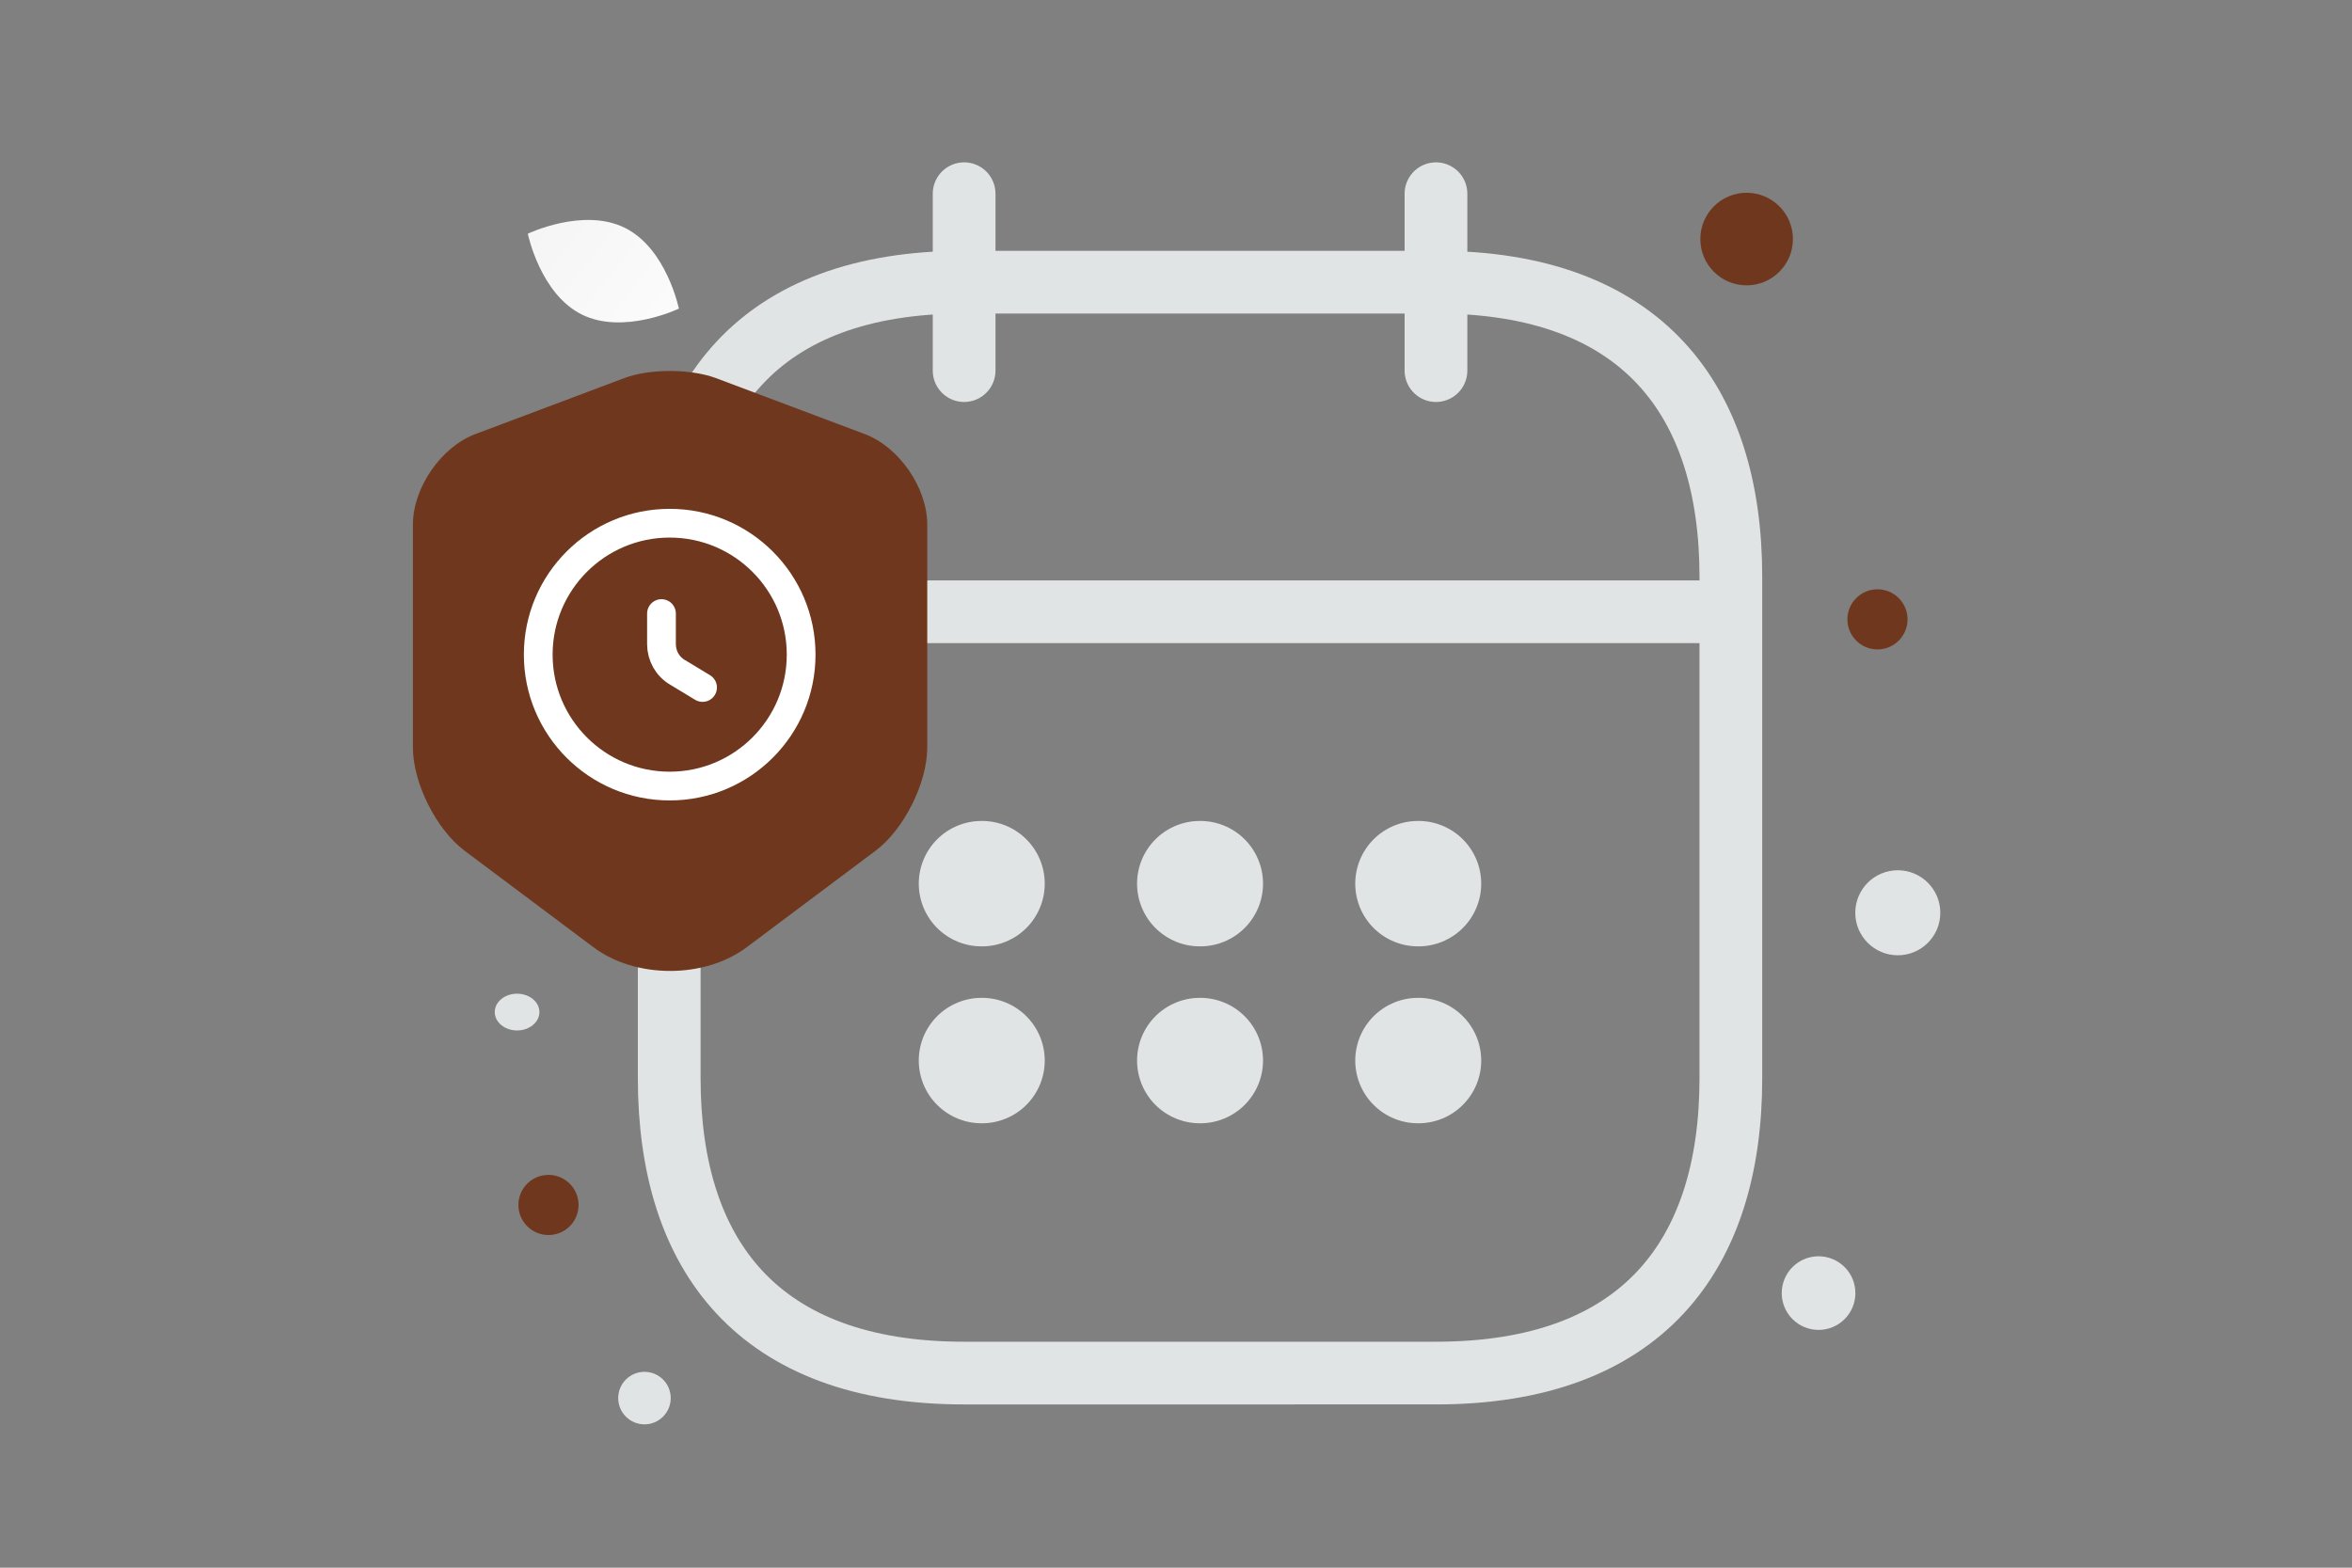 <svg width="900" height="600" viewBox="0 0 900 600" fill="none" xmlns="http://www.w3.org/2000/svg"><rect x="0" y="0" width="900" height="600" fill="#808080" stroke="none"/><path fill="transparent" d="M0 0h900v600H0z"/><path d="M368.925 74.138v67.707m180.553-67.707v67.707m-282.112 92.304h383.673m11.283-13.313v191.837c0 67.707-33.853 112.845-112.845 112.845H368.925c-78.991 0-112.845-45.138-112.845-112.845V220.836c0-67.707 33.854-112.845 112.845-112.845h180.552c78.992 0 112.845 45.138 112.845 112.845z" stroke="#E1E4E5" stroke-width="24" stroke-miterlimit="10" stroke-linecap="round" stroke-linejoin="round"/><path d="M542.587 338.2h.203m-.203 67.707h.203M459.1 338.2h.203m-.203 67.707h.203M375.569 338.2h.202m-.202 67.707h.202" stroke="#E1E4E5" stroke-width="48" stroke-linecap="round" stroke-linejoin="round"/><path d="m239.015 144.656-57.1 21.473C168.756 171.066 158 186.682 158 200.805v85.314c0 13.55 8.926 31.347 19.796 39.5L227 362.477c16.135 12.172 42.682 12.172 58.816 0l49.204-36.858c10.871-8.153 19.796-25.95 19.796-39.5v-85.314c0-14.123-10.756-29.739-23.915-34.676l-57.1-21.473c-9.726-3.559-25.288-3.559-34.786 0z" fill="#6f381e"/><path d="M256.26 300.849c-27.781 0-50.301-22.521-50.301-50.301 0-27.781 22.52-50.301 50.301-50.301 27.78 0 50.301 22.52 50.301 50.301 0 27.78-22.521 50.301-50.301 50.301z" stroke="#fff" stroke-width="11" stroke-miterlimit="10" stroke-linecap="round" stroke-linejoin="round"/><path d="M253.117 234.829v11.695c0 4.401 2.264 8.551 6.162 10.815l9.557 5.784" stroke="#fff" stroke-width="11" stroke-miterlimit="10" stroke-linecap="round" stroke-linejoin="round"/><path d="M222.635 120.378c15.96 7.917 37.144-2.263 37.144-2.263s-4.708-23.011-20.677-30.917c-15.96-7.917-37.135 2.251-37.135 2.251s4.708 23.012 20.668 30.929z" fill="url(#a)"/><circle r="11.515" transform="matrix(1 0 0 -1 209.879 461.175)" fill="#6f381e"/><circle r="17.718" transform="matrix(1 0 0 -1 668.35 91.494)" fill="#6f381e"/><circle cx="718.423" cy="237.046" r="11.51" fill="#6f381e"/><circle cx="726.197" cy="349.344" r="16.268" fill="#E1E4E5"/><circle cx="695.878" cy="494.907" r="14.09" fill="#E1E4E5"/><ellipse cx="197.861" cy="387.348" rx="8.543" ry="7.035" fill="#E1E4E5"/><circle cx="246.606" cy="535.089" r="10.05" transform="rotate(90 246.606 535.089)" fill="#E1E4E5"/><defs><linearGradient id="a" x1="283.924" y1="145.073" x2="152.284" y2="40.946" gradientUnits="userSpaceOnUse"><stop stop-color="#fff"/><stop offset="1" stop-color="#EEE"/></linearGradient></defs></svg>